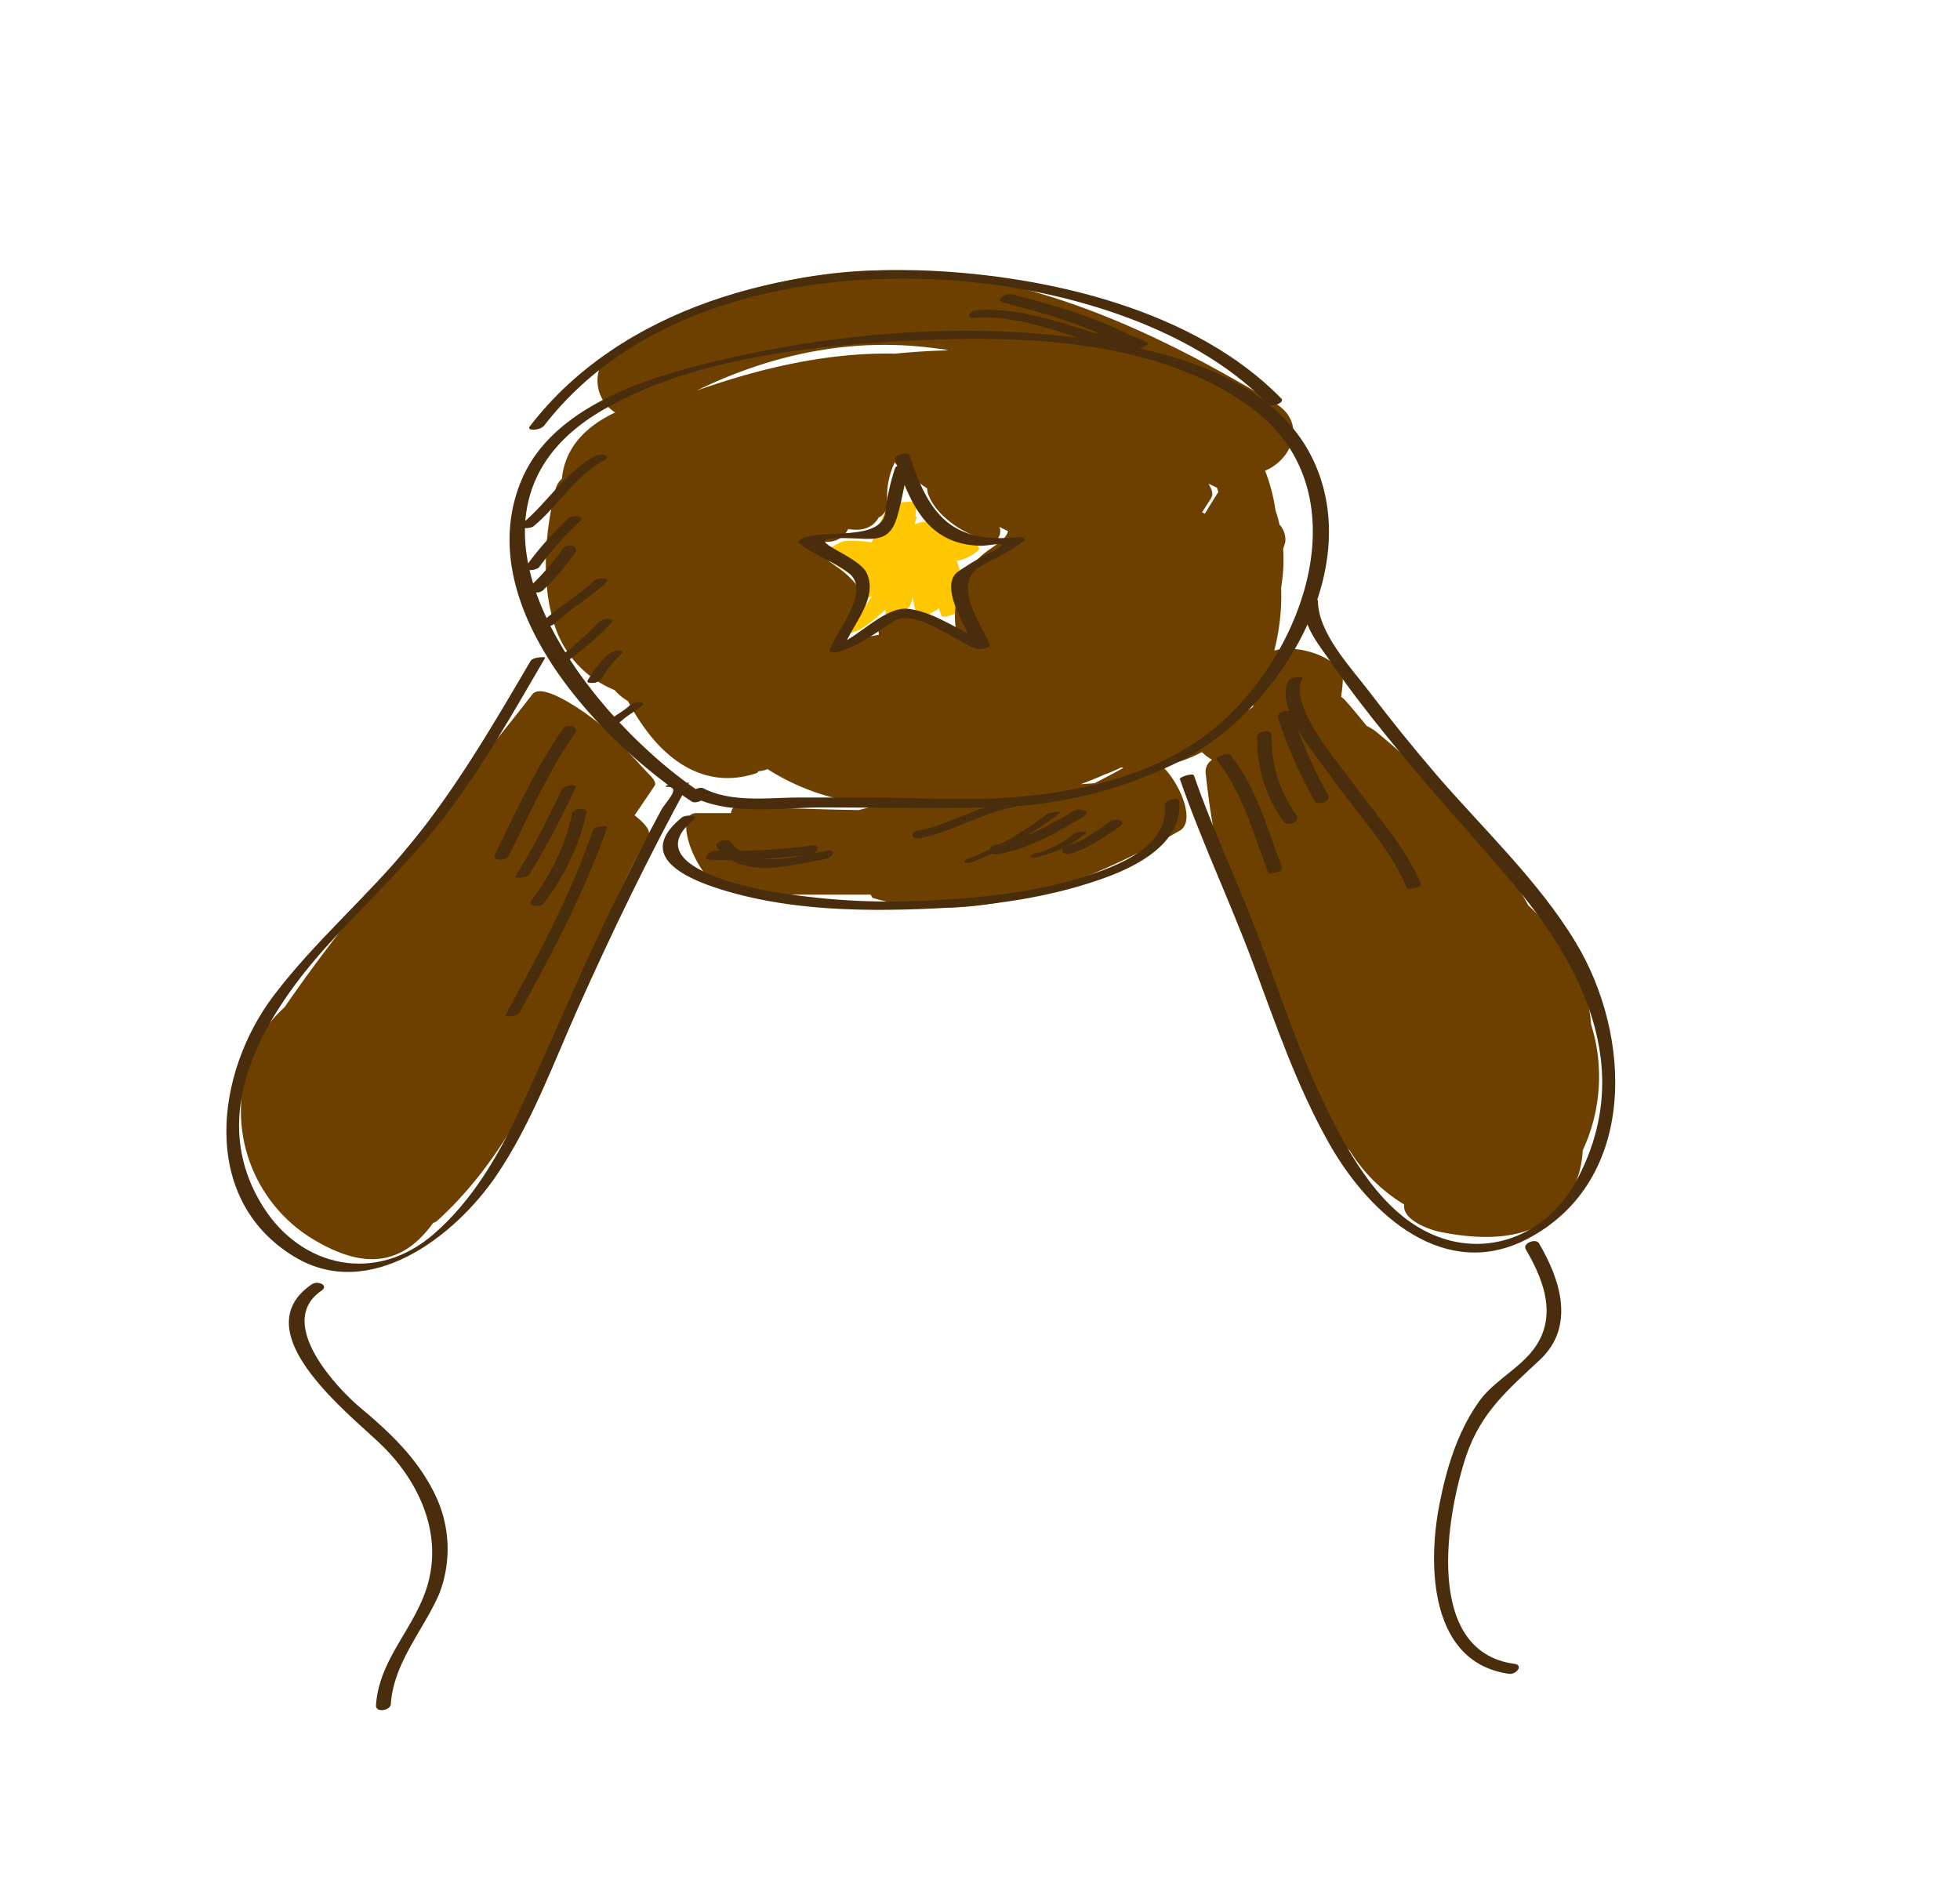 <svg id="layer1" xmlns="http://www.w3.org/2000/svg" viewBox="0 0 264.44 255.58"><defs><style>.cls-1{fill:#ffc700;}.cls-2{fill:#6d4000;}.cls-3{fill:#492d0c;}</style></defs><path class="cls-1" d="M132.07,73.87a2.77,2.77,0,0,0-.36-.4c.27-.26.4-.47.23-.54l-.82-.34a1.23,1.23,0,0,0-.61-.06c-.59-.14-1.17-.27-1.75-.36l-1.45-.72c-.09-.31-.19-.62-.27-.94s-.71-.16-1.41.1l-.4-.2a2.87,2.87,0,0,0-1.8.39l0-.24c.07-.24.15-.48.23-.72,0-.08,0-.11-.15-.13.08-.79.13-1.24.15-2,0-.24-.12,0-.36,0h-.84c-1,0-2.57.4-3,1.31a43.82,43.82,0,0,0-1.85,4.17,16.36,16.36,0,0,0-3.51-.21c-.72,0-3.79,1.85-2.66,1.91.11,0,.22,0,.32,0s.29.21.16.55v.15c1.35,1.12,3,1.84,4.37,2.85-.08.66-.15,1.33-.18,2,0,.4.74.28,1.55,0A31.13,31.13,0,0,1,113.93,85c-1.29,1.34,2,.06,2.43-.24a25.69,25.69,0,0,0,3.12-2.53c0,.23,0,.46,0,.69,0,.88,3.16-.59,3.38-1.36.09-.32.2-.64.3-1a19.53,19.53,0,0,0,.52,2.48c.15.53,2.22-.29,3-1,.1.34.21.68.31,1,.21.64,3.61-.77,3.37-1.68-.32-1.21-.7-2.41-1.08-3.61a.7.7,0,0,0,.24-.58,8.7,8.7,0,0,0-.45-1.53C130.07,75.65,132.46,74.27,132.07,73.87Z"/><path class="cls-2" d="M87.41,104.31c-2.48-2.59-4.68-5.33-7.59-7.47-1-.76-6.66-4.88-8-3.15-11,14.23-23.25,27.4-33.43,42.22a17.78,17.78,0,0,0-5.87,13.24,20.18,20.18,0,0,0,10.2,18.34c5.07,2.92,10,3.75,14.29-.75A15,15,0,0,0,58.44,165a1.25,1.25,0,0,0,.55-.28c15.14-13.81,18.72-34.78,28.5-52,.35-.61-.52-1.66-1.87-2.71q1.36-2,2.71-4C88.68,105.49,87.64,104.56,87.41,104.31Z"/><path class="cls-2" d="M214.67,138.23c-.44-6.06-3.84-11.73-8.47-16.07-5-9.07-12.77-17-20.37-23.3a6.63,6.63,0,0,0-1.44-.91c-.92-1.15-1.86-2.29-2.84-3.39a4.2,4.2,0,0,0-.61-.55c.11-.71.19-1.42.23-2.15.12-3-6-5.08-9.25-4.07a29.92,29.92,0,0,0,.93-8.52,22.67,22.67,0,0,0,.27-5.21c.1-.31.2-.62.29-.93a3,3,0,0,0-.78-2.34c-.06-.25-.11-.5-.18-.76s-.24-.81-.37-1.2a23.62,23.62,0,0,0-1.4-5.32c3.61-1.47,5.75-6.46,1.36-9.1-13.19-7.94-27.37-15-42.76-17.26-16.15-2.36-31.9,1.46-45.88,9.68A5.06,5.06,0,0,0,83,55.65c-3.74,1.78-6.75,4.54-7.19,8.94a2.91,2.91,0,0,0-.89,1.54c-1.46,6.06-2,13,.14,18.92a14.08,14.08,0,0,0,7.86,8.06,7.32,7.32,0,0,0,1.81,1.49,28.33,28.33,0,0,0,2.72,4.28c3.68,4.75,8.63,7.39,14.53,5.47a.55.55,0,0,0,.33-.28,4.63,4.63,0,0,0,1.25-.29,30.7,30.7,0,0,0,13.66,4.68l1.3.19c-.89.2-1.77.41-2.65.65-5.36-.07-10.71-.34-16-.35-.66,0-1.06-.24-1.26.76H94c-3.7,0,.62,10.22,4.12,10.25.79,0,1.57-.44,2.36-.41a3.25,3.25,0,0,0,2.67,1.16h14.25c.14,0,.27.48.39.46,14,4.13,29.24-2.22,41.37-9.08,2.19-1.24.1-6.38-2.4-8.76a17.6,17.6,0,0,0,5.4-1.85,6.71,6.71,0,0,0,1.32,1s0,.06,0,.08a1.9,1.9,0,0,0-.8,1.87c.92,8.68,2.77,17.85,7.38,25.41a96.08,96.08,0,0,0,11.48,24.81,2.91,2.91,0,0,0,.55.57,22,22,0,0,0,7.36,7.3c-.29,2.13,3.48,3.43,4.94,3.72,5.51,1.08,12.3,1.35,16.29-3.34a13.48,13.48,0,0,0,2.86-7.69A23.56,23.56,0,0,0,214.67,138.23ZM94,52.7c10.26-5,21.3-7.31,32.87-5.61.38,0,.74.12,1.11.18-2.39.06-4.8.2-7.21.45C111.76,47.52,102.61,49.65,94,52.7ZM133.7,74a11,11,0,0,0-4.27,5.3,12.6,12.6,0,0,0-.32,6.42,22.4,22.4,0,0,0-3.59-2.47c-2.79-1.58-7.65-1.28-6.93,2.39l-5.14,1A21.35,21.35,0,0,1,116,82.55c1.75-2.1-1.59-5.06-3-6a21.28,21.28,0,0,1-3.6-3.11,9.57,9.57,0,0,1,2.24-.34,3,3,0,0,0,2.79-1.72c1.69.31,3.3-.07,4.11-1.54a2.13,2.13,0,0,0,1.18-2.11,10.47,10.47,0,0,1,1-5.34,10.07,10.07,0,0,0,3.38,2.82c.32.24.65.46,1,.69l0,.06a2.32,2.32,0,0,0,.25,1c1.08,2.79,5.41,5.78,8.41,5.78h.41a.87.87,0,0,0,.45,0c.07-.19.14-.28.22-.46a1.61,1.61,0,0,0,0-1.18l1.15.56C135.8,72.58,134.88,73.17,133.7,74Zm14,31.68h-.07l-1.81.13c1-.38,2.09-.79,3.09-1.26.79-.28,1.57-.61,2.34-1l.32.06C150.29,104.32,149,105,147.68,105.68Zm14.87-36.35-.38-.22c.4-.61.79-1.23,1.18-1.85s.14-1.19-.33-2l1.15.54c.06.2.13.39.19.58C163.74,67.38,163.14,68.35,162.55,69.33Zm6.63,25.18a3.5,3.5,0,0,1-.17.89,10.87,10.87,0,0,1-.94.62c.41-.56,1.11-1.15,1.11-1.76Z"/><path class="cls-3" d="M93.36,107.47c5.15,2.63,12,1.48,17.53,1.48,7.41,0,14.84.17,22.25,0a59.43,59.43,0,0,0,26.59-6.52c13.27-7,24.69-26.15,17.18-40.9-5.76-11.33-21-14.68-32.45-16.06-15-1.82-30.62-.56-45.37,2.69C89,50.39,74.68,54.22,70.3,64.92c-6.83,16.64,10.33,34.93,23.06,43.25.55.35,2.33-.44,1.54-1-15.49-10.12-37.28-38-13.65-51.8,12.35-7.2,28.91-8.83,42.88-9.47,14.64-.67,32.33.08,44.63,9.07,15,11,7.52,32.64-4.41,42.88-7.72,6.62-18.19,9-28.08,9.76-6.3.46-12.73,0-19.05,0h-9.34c-4.24,0-9.1.74-13-1.25-.58-.29-2.35.6-1.54,1Z"/><path class="cls-3" d="M92,110.3c-7,5.69,1.94,8.82,6.92,10.19,8.4,2.31,17.5,2.49,26.14,2.13,8.2-.34,16.58-1.44,24.31-4.29,4.37-1.62,10.21-4.74,9.72-10.2-.06-.67-2-.24-1.93.52.5,5.56-6.28,8.14-10.55,9.53-7,2.29-14.51,3-21.81,3.35a94.66,94.66,0,0,1-21.59-1.4c-4-.78-16.7-3.76-9.65-9.48.87-.71-1.06-.75-1.56-.35Z"/><path class="cls-3" d="M122.69,63.05a2.62,2.62,0,0,0,0-.28c0-.62-1.78-.07-1.93.4a30,30,0,0,0-1.3,5.78c-.37,4.15-7.9,2.43-11.09,3.63-.18.06-.86.45-.53.72,2,1.66,4.56,2.39,6.64,4,3.15,2.41-1.59,7.7-2.53,10.38-.18.5.89.37,1.08.31,2.83-.84,5-2.49,7.41-4.1,3-2,8.51,2.75,11.34,3.67.31.1,2-.07,1.74-.7-1.14-2.54-5.09-8-1.35-10.36,1.92-1.19,4.06-2,5.84-3.42.59-.48-.24-.66-.63-.62-9.14,1-12.11-3.21-14.66-11-.21-.63-2.13-.07-1.93.52,2,6,4.32,11.51,11.53,11.66,1.43,0,4.45-.83,1.89.59a39.89,39.89,0,0,0-5,2.93c-2.65,2,1.44,8.12,2.36,10.18l1.74-.71c-3.7-1.21-6.85-4-10.78-4.48-3.17-.37-7,4.1-9.76,4.92l1.08.31c1.1-3.11,4.64-6.53,3.11-10-1.26-2.84-11.07-5.12-1.55-4.73,2.61.1,4.59.41,5.57-2.72.72-2.29,1-4.72,1.69-7l-1.93.39v.27c0,.56,2,.19,1.93-.51Z"/><path class="cls-3" d="M73.29,57.59c12.55-16.39,34.94-21.06,54.56-19.8,14.59.94,32.7,5.89,43.24,16.75.47.49,2.31-.23,1.8-.75-11.67-12-31.51-16.55-47.57-17.27-19.44-.87-41.56,5-53.83,21-.53.69,1.42.53,1.8,0Z"/><path class="cls-3" d="M71.63,89.1c-5,8.54-10,17.12-16.24,24.79C49.55,121,42.47,127,36.89,134.38c-7.86,10.39-10,27.42,2.81,35.18,10.22,6.2,21.72-2.8,27.23-10.89,4.69-6.88,7.65-15,11-22.53,4.66-10.41,9.53-20.48,15-30.48.09-.18-.24,0-.32,0H91.29c-.38,0-2.19.5-1.27.5,2,0-.23,2.08-.79,3.11-1.22,2.25-2.38,4.48-3.54,6.76-2,4-3.89,7.91-5.75,11.92-3.39,7.29-6.49,14.7-9.91,22-2.87,6.12-6.35,12.08-11.5,16.55-7.84,6.8-17.86,4.5-23-3.63-8.1-12.79.31-26.2,9.09-35.79,4.91-5.36,10.18-10.32,14.67-16,5.45-6.94,9.82-14.71,14.26-22.32.11-.18-1.63-.1-1.9.36Z"/><path class="cls-3" d="M42.05,173.3c-9.26,6.36,4.93,17.34,9.31,21.56,5.39,5.19,8.67,12.63,6,20-1.92,5.33-6.26,9.35-6.63,15.25-.07,1,1.9.72,2-.15.36-5.59,4.35-9.93,6.52-14.88a16.78,16.78,0,0,0-.66-13.64c-2.3-4.63-5.89-8.08-9.81-11.36-3.66-3.06-11.56-11.7-5.42-15.92,1.08-.74-.51-1.41-1.28-.87Z"/><path class="cls-3" d="M159.21,105.17c2.88,8.34,6.69,16.34,9.78,24.62s6,16.9,10.46,24.72c5.39,9.41,15.54,18.6,26.82,12.55,14.72-7.89,13.91-27.39,6.31-39.92-5-8.3-12.57-15.38-18.88-22.72q-4.6-5.37-8.89-11c-2.61-3.44-7-8-7-12.41,0-.24-1.93,0-1.93.52,0,3.2,2.11,5.49,3.88,8.09,2.32,3.42,4.87,6.67,7.47,9.88,5.21,6.46,10.82,12.59,16.21,18.89,10,11.63,17.34,25.81,9.3,40.83-4.45,8.31-13.88,11.18-21.85,6.08-6.2-4-10.11-11.85-13.12-18.31-3.11-6.69-5.35-13.77-8-20.66-2.77-7.28-6.13-14.33-8.68-21.69-.14-.39-2,.19-1.93.52Z"/><path class="cls-3" d="M205.86,168.59c2.8,4.73,4.45,9.94.29,14.37-2.11,2.25-5,3.77-6.74,6.34-2.83,4.06-4.29,8.95-5.22,13.77-1.62,8.34-1.23,21.33,9.44,22.78.91.12,2-1.17.68-1.35-12.32-1.68-9.16-20.18-6.45-28.2,2-5.76,5.55-8.76,9.89-12.81,4.8-4.49,2.81-10.77-.12-15.74-.42-.71-2.27,0-1.77.84Z"/><path class="cls-3" d="M72,71c3.37-2.81,5.6-6.81,9.55-8.91,1.15-.61-.56-.94-1.2-.6-4.1,2.19-6.41,6.27-9.91,9.17-.86.72,1.07.75,1.56.34Z"/><path class="cls-3" d="M72.79,76.46a44.42,44.42,0,0,1,5.44-6.11c.82-.82-1.07-.89-1.57-.4A46.68,46.68,0,0,0,71,76.36c-.54.79,1.42.67,1.81.1Z"/><path class="cls-3" d="M73.4,79.5a33.41,33.41,0,0,0,4.17-4.87c.69-1-1.11-1.38-1.63-.61a33.86,33.86,0,0,1-4.17,4.86.59.59,0,0,0,.26,1,1.31,1.31,0,0,0,1.37-.36Z"/><path class="cls-3" d="M74.74,84.21c2.15-2.07,4.81-3.49,7-5.56.8-.78-1.1-.74-1.55-.31-2.14,2.07-4.81,3.49-7,5.56-.81.79,1.1.74,1.54.31Z"/><path class="cls-3" d="M76.82,89a39.73,39.73,0,0,0,5.69-5c.34-.34-.29-.49-.5-.49a1.79,1.79,0,0,0-1.28.51,38.36,38.36,0,0,1-5.44,4.74c-.34.23-.2.54.16.6A2,2,0,0,0,76.82,89Z"/><path class="cls-3" d="M81.19,91.55a13.85,13.85,0,0,1,2.7-3.36c.33-.32-.28-.43-.48-.42a2,2,0,0,0-1.29.49,14.74,14.74,0,0,0-2.85,3.59c-.18.36.68.3.8.29a1.51,1.51,0,0,0,1.12-.59Z"/><path class="cls-3" d="M83.89,97.23c.84-.8,1.94-1.28,2.78-2.09.34-.32-.29-.42-.48-.41a2,2,0,0,0-1.28.49c-.84.8-1.94,1.28-2.79,2.08-.33.32.29.42.49.42a2,2,0,0,0,1.28-.49Z"/><path class="cls-3" d="M75.94,98.36c-3.67,5.27-6.3,11.13-9.15,16.86-.5,1,1.46,1,1.85.24,2.78-5.6,5.34-11.35,8.92-16.5.71-1-1.1-1.36-1.62-.6Z"/><path class="cls-3" d="M75.8,106.47a112.85,112.85,0,0,1-6.26,11.81c-.16.25,1.59.16,1.91-.32a114,114,0,0,0,6.26-11.82c.16-.33-1.66-.18-1.91.33Z"/><path class="cls-3" d="M77.17,109.87a29.09,29.09,0,0,1-5.39,11.48c-.73,1,1.11,1.13,1.6.49a30.81,30.81,0,0,0,5.74-12.15c.19-.89-1.78-.61-2,.18Z"/><path class="cls-3" d="M80,112c-3,8.75-7.4,16.92-11.82,25-.14.27,1.64.15,1.91-.34,4.42-8.11,8.78-16.28,11.81-25,.13-.37-1.73-.15-1.9.34Z"/><path class="cls-3" d="M96.71,114.33c3.4,4.46,10.08,2.37,14.67,1.57.94-.16,1.58-1.35.26-1.12-4.14.73-10.1,2.77-13.14-1.22-.42-.55-2.28.13-1.79.77Z"/><path class="cls-3" d="M95.86,116a88.89,88.89,0,0,0,13.45-.7c1-.15,1.55-1.42.23-1.21a85.17,85.17,0,0,1-13,.69c-.8,0-2,1.22-.71,1.22Z"/><path class="cls-3" d="M164.07,102.39c3.54,4.48,5,10,7,15.29.17.44,2.07-.16,1.94-.51-2-5.28-3.42-10.82-7-15.3-.36-.45-2.05.36-1.93.52Z"/><path class="cls-3" d="M169.62,99.44a18.82,18.82,0,0,0,3.57,11.45c.49.66,2.34-.07,1.77-.83a17.67,17.67,0,0,1-3.38-10.79c0-1-2-.64-2,.17Z"/><path class="cls-3" d="M172.41,96.83a59.52,59.52,0,0,0,5,11.27c.38.65,2.25,0,1.78-.81a58.29,58.29,0,0,1-4.8-11c-.26-.79-2.19-.25-1.93.52Z"/><path class="cls-3" d="M173.82,91.88c-1.88,3.76,3.89,10.25,5.82,13,3.36,4.78,7.88,9.46,10.15,14.89.19.45,2.08-.18,1.93-.52-2.13-5.08-6.29-9.53-9.48-14-2-2.75-8.42-10-6.52-13.76.13-.27-1.66-.14-1.9.35Z"/><path class="cls-3" d="M131.54,42.88c6.57-.45,12.74,2.65,19,4.16.61.15,2.28-.78,1.19-1-6.64-1.61-13-4.66-19.93-4.18-1,.06-1.6,1.15-.26,1.06Z"/><path class="cls-3" d="M135.26,40.81c5.91,1.5,11.83,3.25,17.2,6.19.59.33,2.36-.51,1.52-1-5.47-3-11.53-4.79-17.55-6.32-.67-.17-2.29.82-1.17,1.1Z"/><path class="cls-3" d="M148,45.62A12.36,12.36,0,0,1,153.14,47c.5.24,2.28-.51,1.55-.86a14.13,14.13,0,0,0-5.94-1.45c-.65,0-2.09,1-.79,1Z"/><path class="cls-3" d="M124.16,113.08c4.35-.86,8.17-3.32,12.52-4.17,1.19-.24.88-1.27-.28-1-4.36.85-8.17,3.31-12.52,4.17-1.19.23-.89,1.27.28,1Z"/><path class="cls-3" d="M131.31,116.26A48.64,48.64,0,0,0,143,109.71c.42-.33-1.38-.15-1.75.14a43.76,43.76,0,0,1-10.58,6c-1.27.52-.06.75.67.45Z"/><path class="cls-3" d="M134.62,115.26c4.24-.8,7.92-2.88,11.58-5.08,1.12-.67-.5-1.26-1.26-.81-3.38,2-6.74,3.91-10.66,4.66-1.21.22-.85,1.46.34,1.23Z"/><path class="cls-3" d="M140.34,115.54a15.89,15.89,0,0,0,6.1-3.06c.32-.3-.28-.31-.44-.29a2.37,2.37,0,0,0-1.3.45,12.83,12.83,0,0,1-5,2.5c-.07,0-.87.35-.58.52s.92,0,1.24-.12Z"/><path class="cls-3" d="M144.33,115.2c2.59-.7,4.54-2.21,6.73-3.68,1.08-.74-.56-1.16-1.24-.7-1.87,1.27-3.55,2.67-5.79,3.27-1.17.32-.87,1.42.3,1.11Z"/></svg>